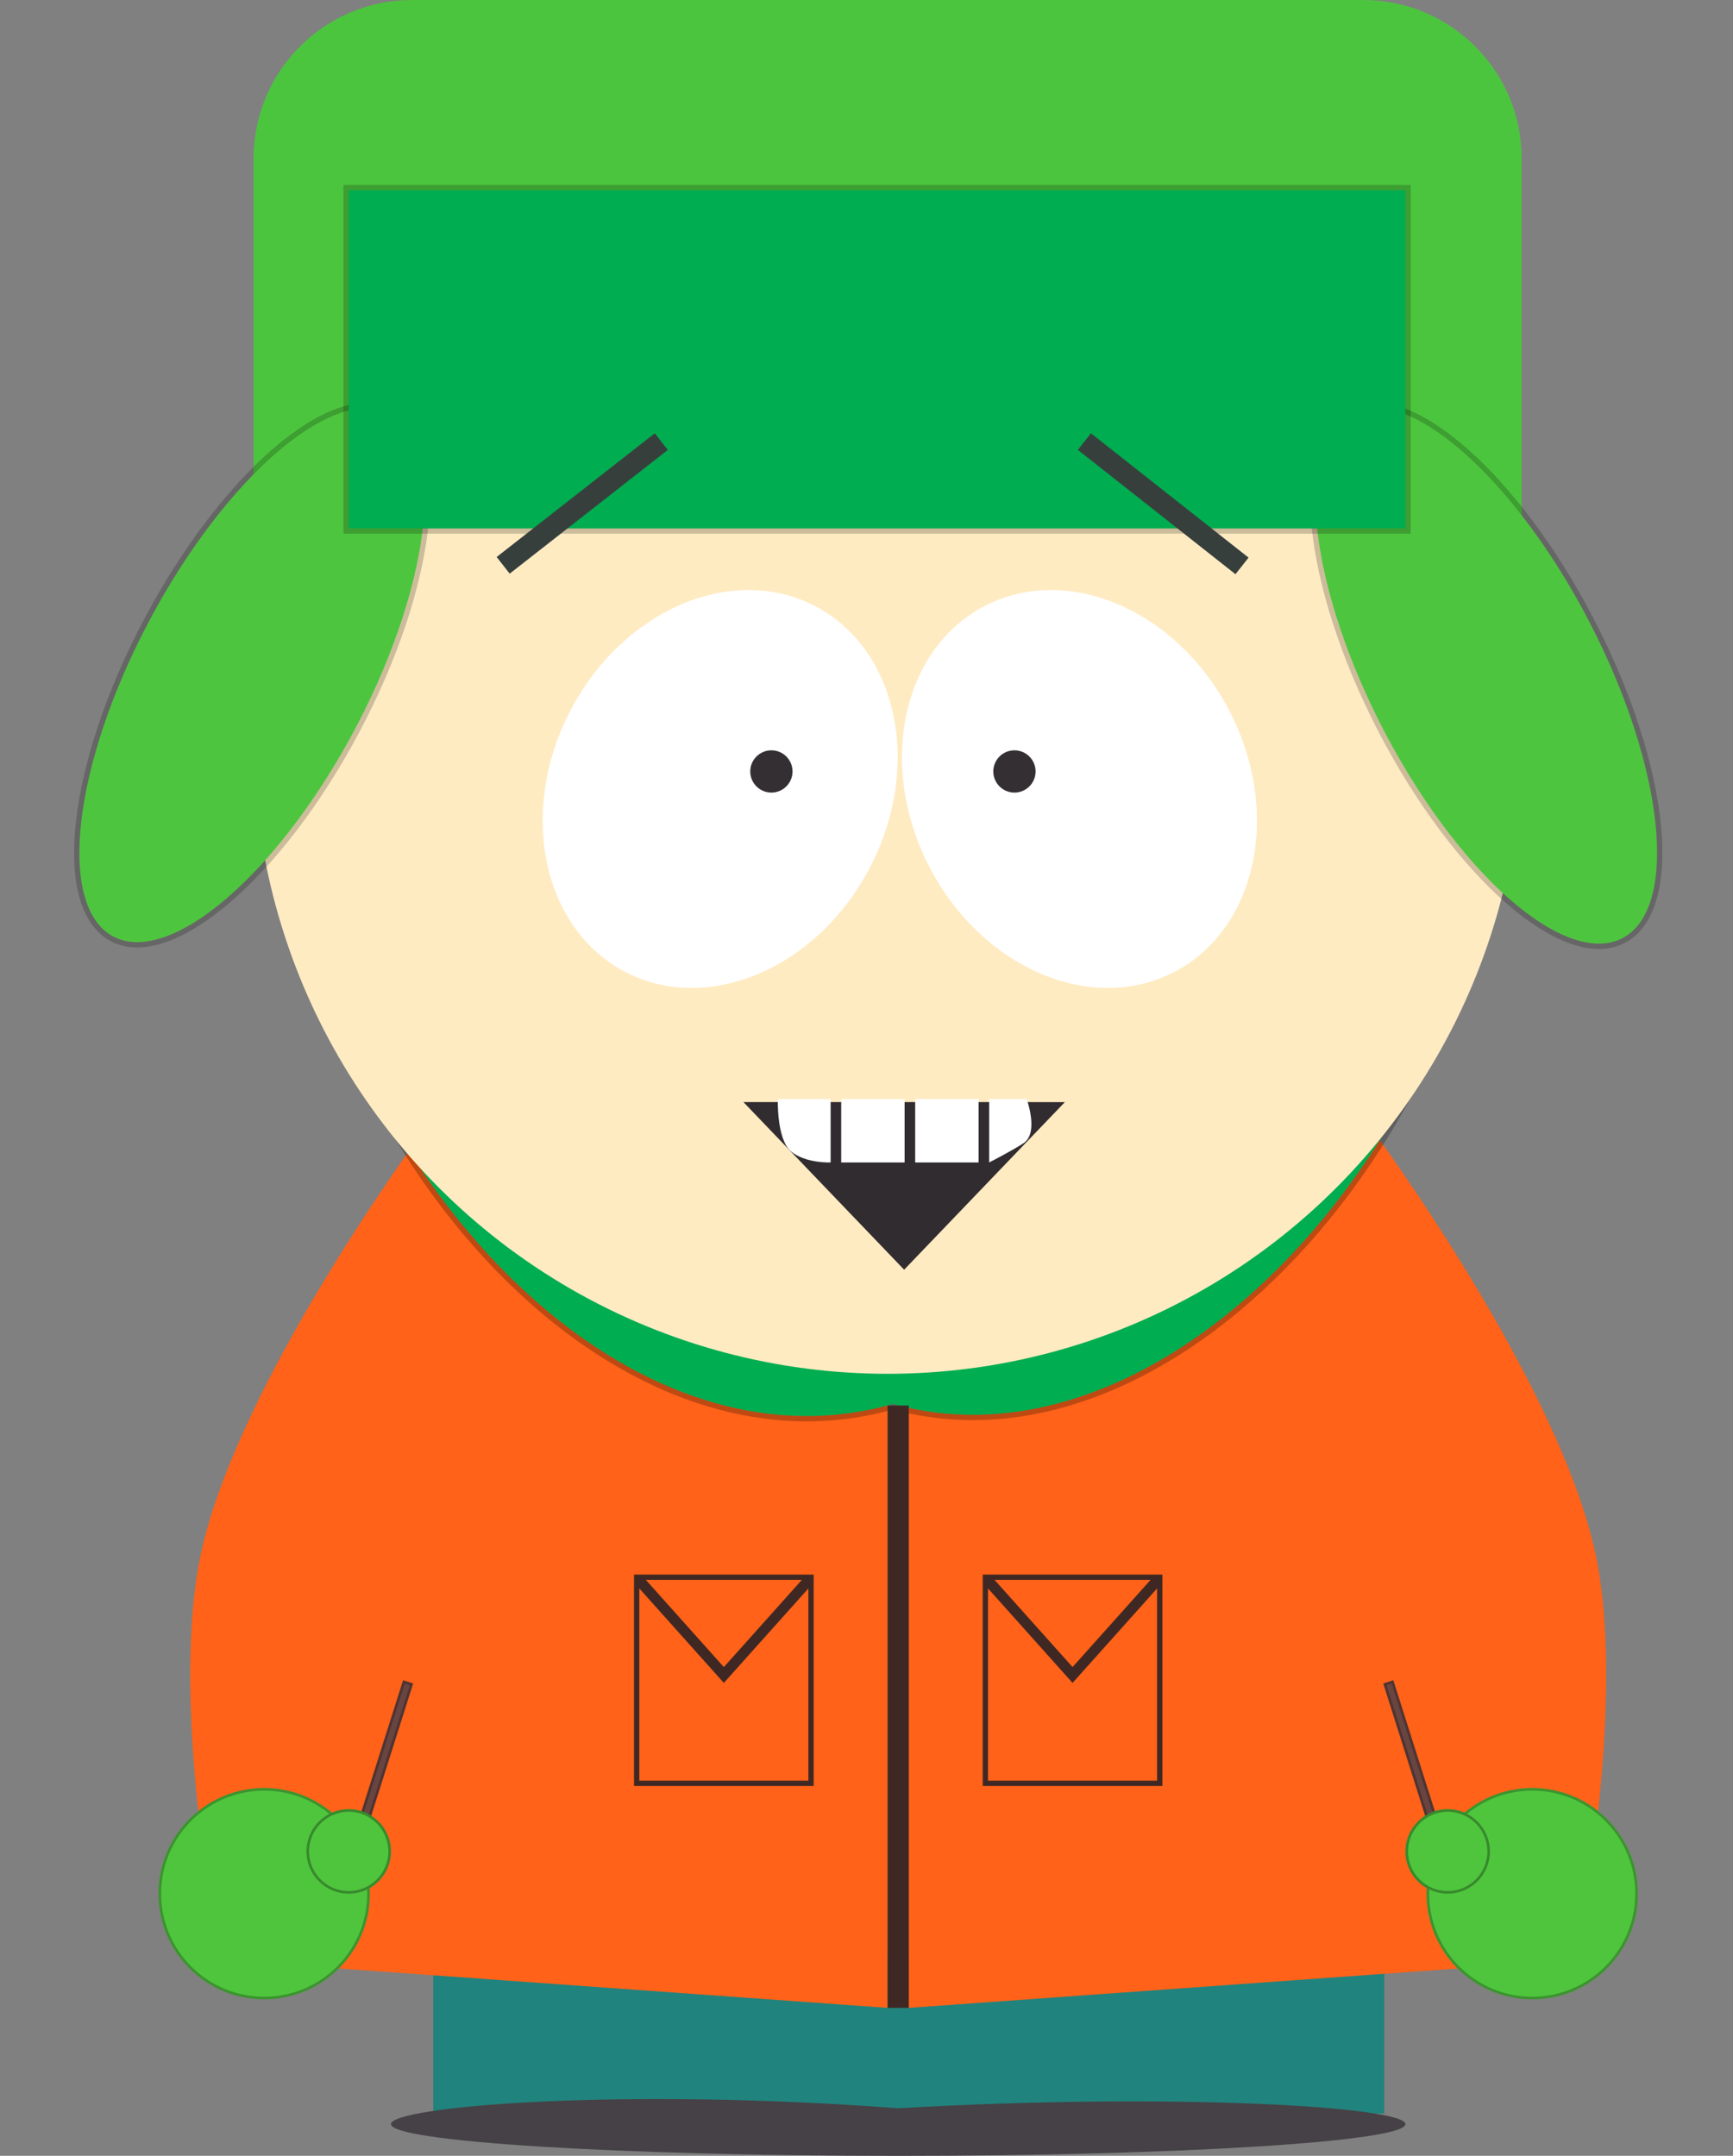 <svg width="164" height="204" viewBox="0 0 164 204" fill="none" xmlns="http://www.w3.org/2000/svg">
  <rect x="0" y="0" width="164" height="204" fill="#808080" stroke="none"/>
  <rect x="41" y="185" width="90" height="15" fill="#21837D"/>
  <path d="M129.927 107L86 129.636V190L149.114 185.473C149.114 185.473 153.914 162.237 151.133 147.745C147.987 131.35 129.927 107 129.927 107Z" fill="#FF6218"/>
  <path d="M101.686 158.667L101.5 158.875L101.314 158.667L93.25 149.654V168.75H109.75V149.654L101.686 158.667ZM109.441 149.25H93.559L101.5 158.125L109.441 149.25Z" stroke="#3F2823" stroke-width="0.5"/>
  <circle r="10" transform="matrix(-1 0 0 1 145 179.194)" fill="#4FC53E"/>
  <circle r="9.875" transform="matrix(-1 0 0 1 145 179.194)" stroke="black" stroke-opacity="0.25" stroke-width="0.25"/>
  <rect width="1" height="20.321" transform="matrix(-0.953 0.302 0.302 0.953 131.856 159)" fill="#694542"/>
  <rect x="-0.081" y="0.157" width="0.75" height="20.071" transform="matrix(-0.953 0.302 0.302 0.953 131.65 159.032)" stroke="black" stroke-opacity="0.25" stroke-width="0.25"/>
  <circle r="4" transform="matrix(-1 0 0 1 137 175.194)" fill="#4FC53E"/>
  <circle r="3.875" transform="matrix(-1 0 0 1 137 175.194)" stroke="black" stroke-opacity="0.3" stroke-width="0.25"/>
  <path d="M40.073 107L84 129.636V190L20.886 185.473C20.886 185.473 16.086 162.237 18.867 147.745C22.013 131.35 40.073 107 40.073 107Z" fill="#FF6218"/>
  <path d="M68.314 158.667L68.5 158.875L68.686 158.667L76.75 149.654V168.75H60.25V149.654L68.314 158.667ZM60.559 149.25H76.441L68.5 158.125L60.559 149.25Z" stroke="#3F2823" stroke-width="0.5"/>
  <circle cx="25" cy="179.194" r="10" fill="#4FC53E"/>
  <circle cx="25" cy="179.194" r="9.875" stroke="black" stroke-opacity="0.25" stroke-width="0.25"/>
  <rect x="38.144" y="159" width="1" height="20.321" transform="rotate(17.597 38.144 159)" fill="#694542"/>
  <rect x="38.225" y="159.157" width="0.75" height="20.071" transform="rotate(17.597 38.225 159.157)" stroke="black" stroke-opacity="0.25" stroke-width="0.25"/>
  <circle cx="33" cy="175.194" r="4" fill="#4FC53E"/>
  <circle cx="33" cy="175.194" r="3.875" stroke="black" stroke-opacity="0.3" stroke-width="0.25"/>
  <path d="M142 69.679C142 105.4 111.469 140.375 84.5 132.854C56.513 140.876 27 105.4 27 69.679C27 33.958 52.744 5 84.5 5C116.256 5 142 33.958 142 69.679Z" fill="#00AD51"/>
  <path d="M84.501 133.114C98.096 136.868 112.532 129.933 123.549 117.649C134.591 105.339 142.25 87.607 142.25 69.679C142.25 33.848 116.421 4.75 84.5 4.75C52.579 4.75 26.75 33.848 26.75 69.679C26.75 87.604 34.153 105.461 45.068 117.836C55.961 130.186 70.4 137.12 84.501 133.114Z" stroke="black" stroke-opacity="0.25" stroke-width="0.5"/>
  <circle cx="84" cy="70" r="60" fill="#FFEBC2"/>
  <path d="M24 15C24 6.716 30.716 0 39 0H129C137.284 0 144 6.716 144 15V50H24V15Z" fill="#4CC53E"/>
  <ellipse cx="140.648" cy="63.922" rx="11" ry="28" transform="rotate(-27.389 140.648 63.922)" fill="#4EC53E"/>
  <path d="M153.643 89.005C155.074 88.264 156.031 86.831 156.559 84.926C157.087 83.022 157.194 80.623 156.911 77.897C156.343 72.444 154.204 65.632 150.637 58.746C147.069 51.861 142.738 46.184 138.61 42.576C136.547 40.772 134.525 39.476 132.665 38.809C130.805 38.142 129.083 38.097 127.652 38.838C126.221 39.58 125.265 41.013 124.737 42.917C124.209 44.821 124.101 47.22 124.385 49.946C124.952 55.399 127.091 62.211 130.659 69.097C134.226 75.983 138.558 81.659 142.685 85.268C144.748 87.071 146.77 88.368 148.63 89.034C150.49 89.701 152.213 89.746 153.643 89.005Z" stroke="black" stroke-opacity="0.2" stroke-width="0.5"/>
  <ellipse cx="23.848" cy="63.889" rx="11" ry="28" transform="rotate(27.971 23.848 63.889)" fill="#4EC53E"/>
  <path d="M10.598 88.839C12.021 89.594 13.744 89.567 15.611 88.919C17.477 88.271 19.512 86.995 21.594 85.213C25.758 81.646 30.146 76.014 33.783 69.165C37.421 62.316 39.629 55.526 40.252 50.079C40.563 47.356 40.48 44.956 39.971 43.046C39.462 41.137 38.52 39.694 37.097 38.938C35.674 38.183 33.952 38.21 32.084 38.858C30.218 39.506 28.183 40.782 26.101 42.564C21.938 46.131 17.549 51.763 13.912 58.612C10.274 65.461 8.066 72.251 7.444 77.698C7.132 80.421 7.215 82.821 7.724 84.731C8.233 86.64 9.175 88.083 10.598 88.839Z" stroke="black" stroke-opacity="0.2" stroke-width="0.5"/>
  <rect x="33" y="18" width="100" height="32" fill="#00AD50"/>
  <rect x="32.75" y="17.75" width="100.5" height="32.5" stroke="black" stroke-opacity="0.2" stroke-width="0.5"/>
  <rect x="61.964" y="41" width="2" height="19" transform="rotate(51.958 61.964 41)" fill="#373F3D"/>
  <rect x="102" y="42.57" width="2" height="19" transform="rotate(-51.736 102 42.57)" fill="#373F3D"/>
  <ellipse cx="68.152" cy="74.661" rx="16" ry="19.5" transform="rotate(27.245 68.152 74.661)" fill="white"/>
  <ellipse rx="16" ry="19.5" transform="matrix(0.889 -0.458 -0.458 -0.889 102.152 74.661)" fill="white"/>
  <circle cx="73" cy="73" r="2" fill="#342F33"/>
  <circle cx="96" cy="73" r="2" fill="#342F33"/>
  <path d="M85.562 120.15L70.353 104.287L100.772 104.289L85.562 120.15Z" fill="#312C30"/>
  <rect x="79.606" y="104" width="6" height="6" fill="white"/>
  <path d="M86.606 104H92.606V110H86.606V104Z" fill="white"/>
  <path d="M93.606 104H97.155C97.155 104 98.342 107.196 96.864 108.174C95.755 108.908 93.606 110 93.606 110V104Z" fill="white"/>
  <path d="M73.609 104H78.606L78.606 109.997C78.606 109.997 76.238 110.106 74.859 108.954C73.479 107.802 73.609 104 73.609 104Z" fill="white"/>
  <rect x="84" y="133" width="2" height="57" fill="#3F2823"/>
  <path d="M133 201C133 202.657 111.51 204 85 204C58.49 204 37 202.657 37 201C37 199.343 58.5 197.5 85 199.5C111 198 133 199.343 133 201Z" fill="#454146"/>
</svg>
